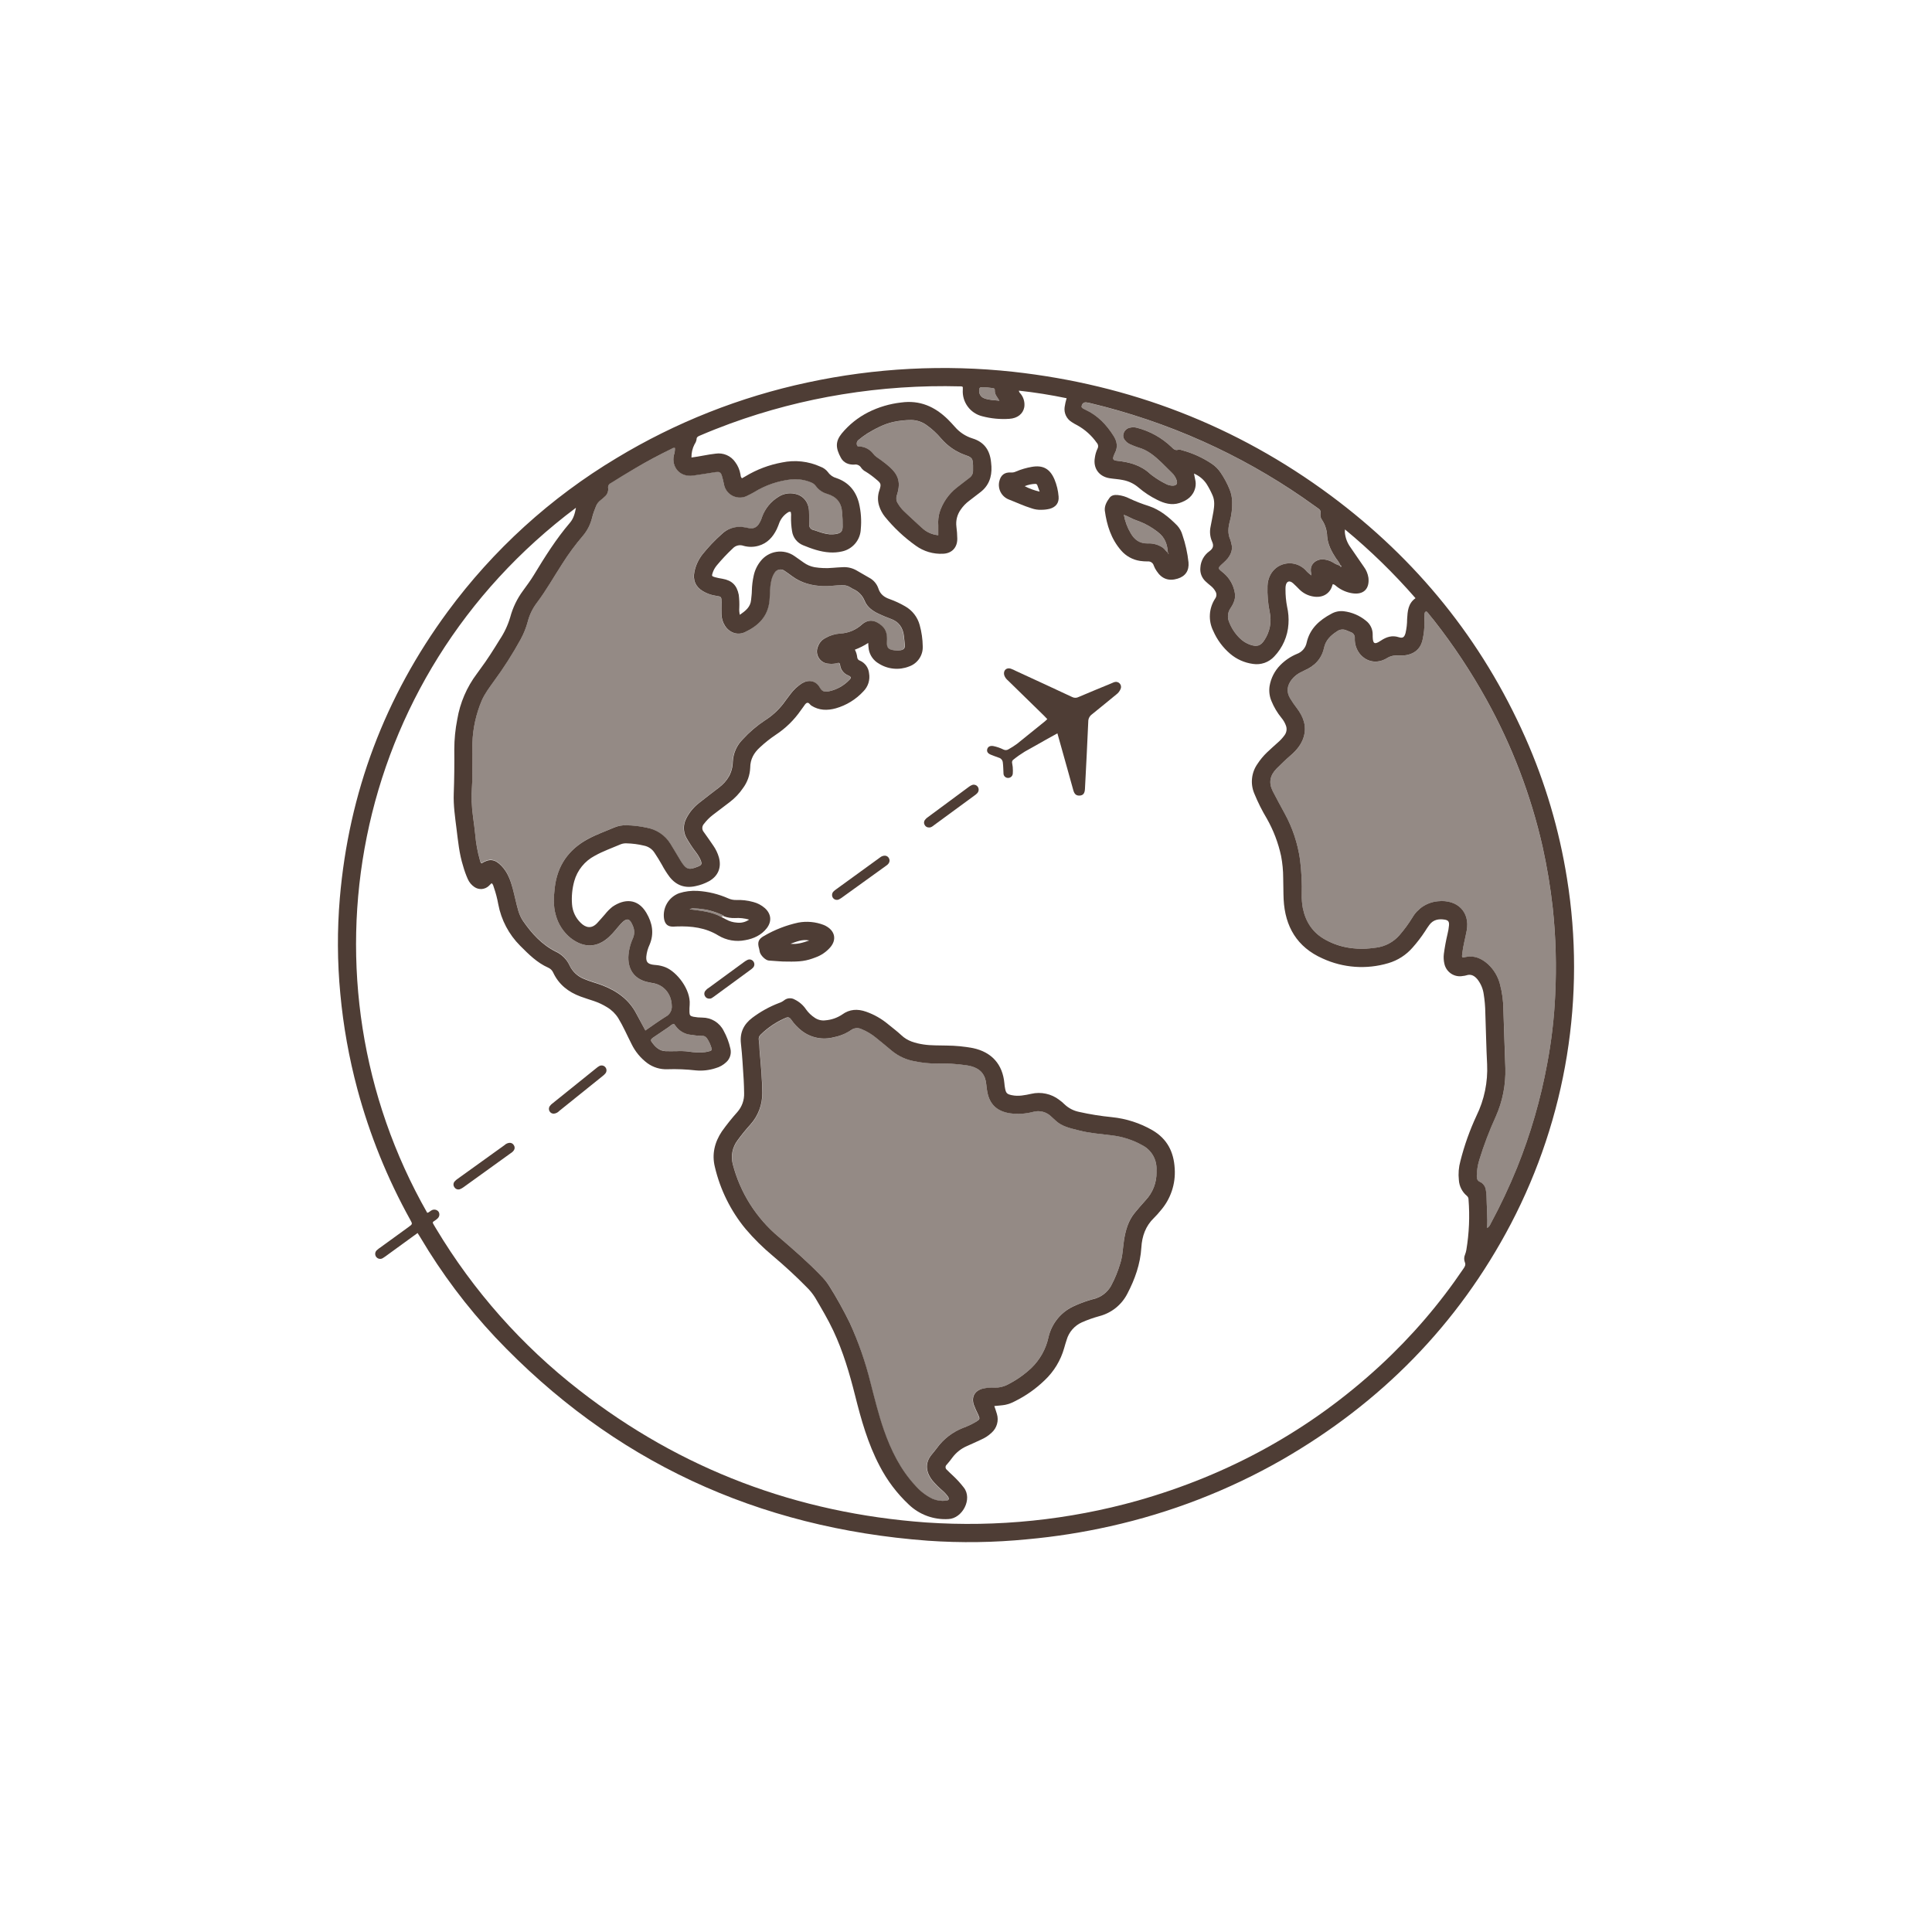 <svg width="84" height="84" viewBox="0 0 84 84" fill="none" xmlns="http://www.w3.org/2000/svg">
<path d="M18.156 53.609L16.864 54.548C16.796 54.597 16.731 54.649 16.659 54.691C16.613 54.725 16.556 54.74 16.499 54.732C16.442 54.724 16.391 54.693 16.356 54.647C16.322 54.601 16.307 54.543 16.315 54.486C16.323 54.43 16.354 54.378 16.399 54.344C16.446 54.302 16.495 54.264 16.548 54.23C16.952 53.935 17.356 53.642 17.761 53.35C17.939 53.221 17.94 53.22 17.837 53.034C16.841 51.24 16.069 49.331 15.537 47.35C15.173 45.991 14.925 44.604 14.796 43.204C14.665 41.823 14.658 40.433 14.775 39.051C15.168 34.461 16.73 30.31 19.462 26.596C21.444 23.905 23.94 21.634 26.807 19.916C29.371 18.366 32.176 17.256 35.106 16.63C38.045 15.997 41.067 15.839 44.055 16.165C49.136 16.727 53.751 18.5 57.859 21.546C61.591 24.319 64.43 27.816 66.319 32.07C67.185 34.022 67.793 36.078 68.129 38.187C68.959 43.324 68.104 48.592 65.694 53.204C63.388 57.599 60.038 60.991 55.747 63.464C53.412 64.799 50.889 65.776 48.264 66.36C47.081 66.626 45.883 66.814 44.676 66.924C43.233 67.067 41.781 67.088 40.335 66.987C32.942 66.434 26.645 63.545 21.532 58.14C20.294 56.819 19.203 55.366 18.28 53.807C18.243 53.748 18.206 53.691 18.156 53.609ZM58.246 24.589C58.263 24.617 58.283 24.666 58.315 24.638C58.347 24.61 58.298 24.586 58.274 24.566C58.227 24.466 58.166 24.373 58.095 24.289C57.899 23.99 57.729 23.674 57.702 23.316C57.695 23.061 57.617 22.812 57.475 22.599C57.448 22.562 57.428 22.52 57.418 22.475C57.407 22.431 57.406 22.384 57.414 22.339C57.444 22.206 57.377 22.149 57.288 22.087C57.072 21.936 56.86 21.781 56.644 21.632C55.28 20.692 53.834 19.878 52.323 19.2C50.731 18.486 49.075 17.925 47.377 17.522C47.323 17.509 47.269 17.499 47.214 17.494C47.172 17.491 47.13 17.504 47.097 17.53C47.064 17.556 47.041 17.594 47.033 17.635C47.001 17.722 47.072 17.755 47.136 17.786L47.192 17.814C47.727 18.06 48.111 18.469 48.42 18.958C48.57 19.195 48.611 19.445 48.47 19.704C48.453 19.735 48.439 19.767 48.428 19.799C48.364 19.973 48.395 20.016 48.582 20.036C49.107 20.092 49.602 20.226 50.002 20.599C50.044 20.636 50.088 20.669 50.134 20.701C50.306 20.828 50.49 20.94 50.683 21.035C50.78 21.09 50.89 21.117 51.002 21.116C51.157 21.104 51.206 21.029 51.158 20.88C51.115 20.755 51.043 20.642 50.947 20.551C50.795 20.399 50.643 20.247 50.488 20.098C50.196 19.82 49.89 19.563 49.487 19.454C49.382 19.42 49.279 19.38 49.178 19.334C49.099 19.305 49.028 19.261 48.967 19.204C48.868 19.106 48.804 18.995 48.849 18.852C48.868 18.785 48.906 18.725 48.958 18.679C49.01 18.633 49.075 18.602 49.143 18.592C49.239 18.571 49.338 18.574 49.432 18.599C49.998 18.745 50.516 19.034 50.938 19.439C51.025 19.526 51.102 19.601 51.24 19.549C51.279 19.534 51.335 19.559 51.381 19.572C51.844 19.696 52.283 19.894 52.681 20.16C52.837 20.264 52.971 20.398 53.075 20.555C53.23 20.784 53.361 21.029 53.465 21.286C53.532 21.454 53.568 21.632 53.572 21.812C53.581 22.103 53.546 22.394 53.469 22.674C53.396 22.942 53.373 23.204 53.492 23.465C53.51 23.518 53.524 23.571 53.535 23.625C53.61 23.875 53.529 24.089 53.377 24.282C53.324 24.346 53.266 24.406 53.204 24.46C52.917 24.72 52.93 24.693 53.21 24.924C53.459 25.138 53.626 25.433 53.684 25.756C53.742 26.016 53.637 26.241 53.492 26.456C53.436 26.54 53.401 26.637 53.392 26.737C53.382 26.838 53.397 26.939 53.436 27.033C53.533 27.293 53.685 27.529 53.881 27.726C54.016 27.867 54.183 27.973 54.367 28.035C54.658 28.131 54.821 28.078 54.983 27.817C55.213 27.464 55.293 27.035 55.207 26.624C55.128 26.244 55.095 25.856 55.109 25.468C55.134 24.889 55.555 24.477 56.108 24.491C56.353 24.502 56.585 24.605 56.757 24.78C56.833 24.869 56.921 24.949 57.017 25.016C57.017 24.987 57.014 24.959 57.01 24.93C56.912 24.551 57.203 24.323 57.496 24.319C57.656 24.325 57.811 24.37 57.949 24.45C58.04 24.512 58.141 24.559 58.246 24.589ZM58.476 23.018C58.476 23.08 58.469 23.105 58.471 23.134C58.49 23.377 58.577 23.609 58.722 23.805C58.911 24.087 59.108 24.363 59.299 24.644C59.403 24.783 59.471 24.947 59.497 25.119C59.552 25.61 59.277 25.871 58.792 25.794C58.552 25.756 58.325 25.659 58.132 25.511C58.075 25.469 58.026 25.407 57.947 25.398C57.937 25.42 57.929 25.443 57.922 25.466C57.83 25.786 57.53 26.015 57.084 25.933C56.864 25.895 56.66 25.79 56.501 25.633C56.407 25.541 56.318 25.443 56.219 25.357C56.062 25.221 55.932 25.27 55.899 25.475C55.893 25.523 55.89 25.572 55.891 25.62C55.889 25.877 55.913 26.133 55.962 26.385C56.017 26.628 56.037 26.879 56.02 27.128C55.988 27.659 55.768 28.161 55.4 28.545C55.284 28.67 55.139 28.765 54.978 28.821C54.817 28.877 54.645 28.892 54.477 28.866C54.11 28.817 53.766 28.664 53.484 28.424C53.167 28.153 52.915 27.813 52.749 27.43C52.639 27.209 52.589 26.962 52.604 26.715C52.619 26.468 52.699 26.229 52.835 26.022C52.867 25.978 52.885 25.925 52.887 25.871C52.889 25.816 52.875 25.762 52.847 25.716C52.797 25.624 52.73 25.543 52.648 25.478C52.569 25.412 52.487 25.347 52.413 25.275C52.331 25.198 52.269 25.104 52.23 25C52.192 24.895 52.178 24.783 52.191 24.672C52.199 24.533 52.239 24.398 52.306 24.276C52.374 24.154 52.468 24.049 52.581 23.968C52.755 23.842 52.779 23.718 52.694 23.535C52.609 23.335 52.588 23.114 52.633 22.902C52.672 22.685 52.72 22.469 52.757 22.25C52.796 22.01 52.823 21.767 52.719 21.534C52.645 21.363 52.558 21.198 52.459 21.04C52.325 20.84 52.135 20.684 51.913 20.59C51.932 20.686 51.948 20.764 51.965 20.851C51.994 20.964 51.995 21.083 51.97 21.197C51.883 21.57 51.613 21.764 51.277 21.871C50.94 21.979 50.617 21.886 50.315 21.733C50.022 21.589 49.748 21.409 49.5 21.196C49.305 21.029 49.069 20.916 48.816 20.87C48.625 20.83 48.431 20.823 48.24 20.792C47.778 20.718 47.518 20.351 47.604 19.89C47.622 19.76 47.659 19.632 47.715 19.513C47.739 19.471 47.748 19.423 47.743 19.375C47.737 19.327 47.715 19.283 47.682 19.248C47.462 18.935 47.173 18.676 46.839 18.491C46.752 18.448 46.668 18.399 46.587 18.345C46.481 18.278 46.396 18.181 46.343 18.067C46.29 17.954 46.271 17.827 46.288 17.703C46.307 17.571 46.336 17.441 46.375 17.314C45.686 17.171 44.999 17.061 44.3 16.985C44.306 17.072 44.367 17.102 44.399 17.152C44.515 17.311 44.563 17.509 44.534 17.703C44.48 17.995 44.236 18.189 43.882 18.21C43.487 18.237 43.09 18.199 42.707 18.098C42.453 18.036 42.228 17.886 42.074 17.675C41.919 17.464 41.843 17.205 41.861 16.944C41.861 16.903 41.861 16.861 41.861 16.824C41.831 16.803 41.794 16.794 41.758 16.799C40.039 16.753 38.319 16.869 36.622 17.145C34.96 17.414 33.327 17.84 31.745 18.417C31.297 18.582 30.854 18.756 30.416 18.945C30.337 18.978 30.285 19.012 30.285 19.105C30.272 19.181 30.242 19.253 30.198 19.315C30.105 19.493 30.059 19.692 30.064 19.892C30.433 19.845 30.77 19.761 31.115 19.724C31.277 19.699 31.442 19.721 31.593 19.785C31.744 19.85 31.873 19.956 31.966 20.091C32.083 20.247 32.16 20.429 32.193 20.621C32.203 20.679 32.198 20.744 32.262 20.794C32.31 20.766 32.358 20.741 32.405 20.713C32.897 20.414 33.44 20.209 34.006 20.106C34.567 19.989 35.151 20.054 35.672 20.291C35.804 20.338 35.918 20.422 36.003 20.533C36.091 20.658 36.221 20.748 36.368 20.787C36.897 20.969 37.215 21.349 37.348 21.882C37.434 22.247 37.461 22.624 37.426 22.998C37.419 23.229 37.334 23.451 37.186 23.628C37.038 23.805 36.834 23.928 36.608 23.976C36.432 24.016 36.251 24.03 36.071 24.018C35.664 23.993 35.286 23.858 34.914 23.705C34.788 23.654 34.677 23.57 34.593 23.463C34.51 23.356 34.456 23.229 34.437 23.094C34.403 22.889 34.388 22.68 34.393 22.473C34.401 22.401 34.398 22.329 34.382 22.259C34.363 22.252 34.343 22.249 34.323 22.252C34.303 22.254 34.284 22.261 34.268 22.272C34.101 22.375 33.97 22.526 33.893 22.706C33.853 22.809 33.818 22.915 33.769 23.014C33.6 23.355 33.362 23.621 32.978 23.73C32.764 23.791 32.537 23.791 32.323 23.73C32.244 23.702 32.158 23.697 32.077 23.717C31.996 23.736 31.922 23.779 31.864 23.84C31.616 24.072 31.383 24.32 31.166 24.581C31.086 24.677 31.024 24.787 30.985 24.905C30.941 25.04 30.943 25.053 31.084 25.095C31.191 25.124 31.299 25.146 31.408 25.163C31.827 25.236 32.039 25.448 32.12 25.863C32.143 26.049 32.151 26.236 32.143 26.423C32.135 26.526 32.143 26.63 32.167 26.731C32.415 26.558 32.629 26.396 32.656 26.082C32.667 25.951 32.689 25.822 32.689 25.689C32.694 25.467 32.721 25.246 32.769 25.029C32.818 24.798 32.921 24.581 33.069 24.397C33.239 24.18 33.484 24.035 33.757 23.993C34.029 23.951 34.307 24.015 34.534 24.171C34.672 24.264 34.804 24.365 34.941 24.458C35.082 24.56 35.244 24.629 35.415 24.661C35.675 24.703 35.94 24.712 36.203 24.688C36.347 24.673 36.493 24.67 36.636 24.66C36.852 24.646 37.067 24.698 37.253 24.808C37.433 24.911 37.613 25.014 37.793 25.12C37.979 25.217 38.121 25.383 38.189 25.582C38.267 25.832 38.441 25.966 38.678 26.047C38.913 26.131 39.14 26.236 39.355 26.362C39.509 26.449 39.645 26.566 39.753 26.706C39.862 26.847 39.941 27.007 39.987 27.178C40.07 27.479 40.115 27.79 40.119 28.102C40.127 28.293 40.074 28.481 39.966 28.639C39.858 28.797 39.703 28.916 39.522 28.978C39.308 29.062 39.077 29.094 38.849 29.071C38.62 29.049 38.4 28.973 38.206 28.849C38.094 28.785 37.997 28.697 37.922 28.591C37.847 28.486 37.796 28.365 37.773 28.238C37.759 28.144 37.751 28.049 37.749 27.954C37.567 28.072 37.372 28.17 37.169 28.247C37.223 28.349 37.257 28.46 37.27 28.575C37.272 28.61 37.285 28.642 37.306 28.669C37.328 28.696 37.357 28.716 37.391 28.725C37.499 28.772 37.593 28.848 37.663 28.944C37.732 29.04 37.774 29.154 37.785 29.272C37.81 29.412 37.801 29.557 37.759 29.694C37.717 29.83 37.642 29.954 37.541 30.056C37.216 30.409 36.8 30.666 36.338 30.797C35.97 30.898 35.612 30.892 35.276 30.679C35.214 30.639 35.172 30.54 35.095 30.558C35.018 30.575 34.98 30.669 34.929 30.731C34.891 30.78 34.854 30.831 34.819 30.882C34.527 31.305 34.155 31.668 33.725 31.95C33.483 32.112 33.255 32.294 33.042 32.492C32.777 32.731 32.619 33.012 32.618 33.379C32.605 33.7 32.495 34.01 32.303 34.267C32.147 34.497 31.954 34.7 31.733 34.869C31.486 35.058 31.236 35.244 30.989 35.435C30.846 35.545 30.719 35.674 30.61 35.817C30.564 35.865 30.537 35.928 30.535 35.994C30.533 36.06 30.556 36.125 30.599 36.175C30.743 36.371 30.878 36.572 31.016 36.771C31.123 36.925 31.204 37.095 31.256 37.275C31.378 37.717 31.224 38.092 30.823 38.315C30.64 38.414 30.443 38.486 30.24 38.527C29.783 38.628 29.405 38.499 29.113 38.127C28.989 37.96 28.877 37.785 28.78 37.601C28.678 37.42 28.569 37.243 28.454 37.071C28.402 36.992 28.336 36.925 28.258 36.873C28.18 36.821 28.093 36.785 28.001 36.767C27.751 36.706 27.496 36.673 27.24 36.667C27.157 36.663 27.073 36.676 26.995 36.705C26.614 36.869 26.22 37.005 25.857 37.209C25.642 37.322 25.452 37.478 25.299 37.668C25.146 37.857 25.033 38.076 24.968 38.311C24.877 38.639 24.844 38.981 24.871 39.32C24.893 39.628 25.03 39.916 25.254 40.129C25.458 40.328 25.71 40.403 25.962 40.136C26.081 40.011 26.193 39.876 26.308 39.747C26.402 39.627 26.51 39.518 26.63 39.423C27.135 39.077 27.723 39.046 28.103 39.688C28.363 40.127 28.449 40.587 28.243 41.074C28.166 41.237 28.117 41.413 28.1 41.594C28.088 41.814 28.151 41.899 28.365 41.94C28.42 41.951 28.475 41.953 28.531 41.959C28.669 41.971 28.805 42.004 28.934 42.055C29.422 42.249 30.035 43.017 29.986 43.678C29.977 43.788 29.974 43.899 29.977 44.01C29.981 44.144 30.013 44.176 30.143 44.206C30.273 44.231 30.404 44.243 30.536 44.243C30.728 44.243 30.916 44.296 31.08 44.397C31.243 44.498 31.376 44.642 31.462 44.814C31.596 45.057 31.695 45.317 31.755 45.588C31.782 45.693 31.779 45.803 31.749 45.906C31.718 46.01 31.661 46.103 31.582 46.176C31.451 46.302 31.291 46.393 31.116 46.441C30.839 46.532 30.546 46.566 30.255 46.539C29.842 46.492 29.426 46.475 29.01 46.489C28.703 46.5 28.401 46.408 28.151 46.228C27.856 46.009 27.618 45.722 27.458 45.391C27.266 45.016 27.1 44.627 26.879 44.264C26.756 44.07 26.589 43.908 26.392 43.791C26.215 43.681 26.026 43.592 25.829 43.525C25.633 43.459 25.434 43.399 25.24 43.327C24.712 43.132 24.296 42.807 24.052 42.287C24.01 42.191 23.933 42.115 23.837 42.073C23.35 41.858 22.984 41.489 22.616 41.12C22.123 40.627 21.791 39.996 21.663 39.311C21.619 39.065 21.556 38.824 21.474 38.588C21.45 38.521 21.441 38.442 21.372 38.401C21.326 38.446 21.285 38.487 21.247 38.523C21.164 38.599 21.058 38.644 20.946 38.653C20.834 38.661 20.723 38.631 20.63 38.568C20.502 38.483 20.401 38.362 20.339 38.221C20.258 38.038 20.189 37.848 20.136 37.655C19.967 37.124 19.916 36.571 19.847 36.022C19.784 35.52 19.71 35.019 19.728 34.51C19.752 33.867 19.758 33.222 19.752 32.577C19.753 32.141 19.796 31.706 19.881 31.278C20.001 30.557 20.294 29.877 20.733 29.293C20.784 29.227 20.83 29.157 20.879 29.091C21.186 28.68 21.459 28.245 21.727 27.809C21.928 27.509 22.082 27.18 22.184 26.834C22.295 26.419 22.484 26.028 22.74 25.682C22.902 25.457 23.07 25.236 23.213 24.998C23.691 24.21 24.18 23.429 24.782 22.726C24.937 22.545 24.996 22.321 25.042 22.076C15.181 29.461 12.807 42.612 18.575 52.731C18.662 52.717 18.711 52.639 18.788 52.611C18.836 52.59 18.89 52.586 18.941 52.599C18.991 52.612 19.036 52.641 19.068 52.683C19.096 52.727 19.107 52.78 19.101 52.832C19.094 52.884 19.07 52.932 19.033 52.969C18.998 53.003 18.96 53.034 18.92 53.061C18.807 53.139 18.78 53.125 18.88 53.286L18.955 53.411C20.576 56.118 22.686 58.501 25.178 60.437C29.614 63.897 34.656 65.786 40.258 66.194C43.355 66.406 46.465 66.086 49.453 65.248C53.432 64.121 56.964 62.183 60.007 59.373C61.374 58.111 62.591 56.695 63.632 55.153C63.691 55.066 63.739 54.989 63.686 54.871C63.648 54.765 63.652 54.648 63.698 54.546C63.723 54.481 63.742 54.414 63.754 54.346C63.875 53.621 63.907 52.884 63.849 52.151C63.85 52.12 63.844 52.09 63.831 52.063C63.818 52.035 63.799 52.011 63.775 51.992C63.674 51.908 63.591 51.803 63.532 51.685C63.472 51.567 63.437 51.439 63.429 51.307C63.399 51.03 63.421 50.75 63.495 50.482C63.666 49.804 63.901 49.143 64.196 48.509C64.535 47.815 64.693 47.046 64.657 46.274C64.618 45.527 64.607 44.778 64.579 44.03C64.575 43.76 64.552 43.49 64.509 43.223C64.477 42.989 64.383 42.768 64.238 42.581C64.109 42.427 63.959 42.334 63.747 42.408C63.7 42.422 63.652 42.43 63.604 42.434C63.428 42.469 63.246 42.433 63.096 42.335C62.946 42.237 62.841 42.085 62.801 41.91C62.767 41.768 62.759 41.621 62.776 41.477C62.815 41.182 62.869 40.889 62.938 40.599C62.968 40.478 62.989 40.355 63 40.231C63.012 40.071 62.967 40.009 62.812 39.984C62.552 39.942 62.314 39.984 62.145 40.214C62.078 40.301 62.019 40.397 61.959 40.49C61.796 40.74 61.614 40.977 61.416 41.2C61.137 41.521 60.772 41.756 60.363 41.876C59.417 42.158 58.401 42.086 57.504 41.673C56.394 41.181 55.87 40.287 55.81 39.102C55.795 38.791 55.802 38.478 55.791 38.167C55.79 37.847 55.76 37.528 55.699 37.214C55.576 36.645 55.367 36.097 55.08 35.591C54.87 35.241 54.688 34.877 54.534 34.5C54.446 34.291 54.412 34.064 54.437 33.839C54.461 33.613 54.542 33.398 54.673 33.213C54.79 33.033 54.928 32.867 55.082 32.718C55.233 32.574 55.389 32.436 55.543 32.297C55.659 32.198 55.764 32.086 55.853 31.962C55.896 31.903 55.924 31.834 55.934 31.762C55.944 31.69 55.936 31.616 55.91 31.548C55.865 31.424 55.798 31.31 55.713 31.209C55.533 30.988 55.387 30.742 55.28 30.479C55.193 30.273 55.166 30.047 55.2 29.826C55.258 29.482 55.421 29.164 55.667 28.916C55.872 28.709 56.116 28.544 56.385 28.432C56.493 28.393 56.589 28.327 56.664 28.241C56.739 28.154 56.79 28.049 56.812 27.937C56.949 27.331 57.364 26.963 57.884 26.686C58.048 26.593 58.238 26.554 58.426 26.576C58.778 26.619 59.111 26.76 59.386 26.985C59.48 27.056 59.556 27.149 59.608 27.256C59.66 27.363 59.685 27.48 59.682 27.599C59.681 27.661 59.683 27.724 59.689 27.786C59.71 27.971 59.772 28.004 59.931 27.918C59.967 27.898 60.003 27.876 60.038 27.853C60.278 27.693 60.526 27.61 60.817 27.705C60.991 27.761 61.062 27.705 61.112 27.517C61.156 27.321 61.179 27.12 61.179 26.919C61.199 26.578 61.22 26.235 61.544 26.008C60.605 24.929 59.579 23.929 58.476 23.018ZM28.063 44.802C28.37 44.592 28.647 44.385 28.942 44.206C29.029 44.162 29.102 44.092 29.149 44.006C29.197 43.92 29.217 43.821 29.207 43.724C29.196 43.214 28.86 42.809 28.361 42.74C28.313 42.733 28.267 42.719 28.219 42.711C27.633 42.604 27.313 42.213 27.32 41.622C27.331 41.338 27.398 41.059 27.516 40.8C27.554 40.714 27.574 40.621 27.574 40.528C27.574 40.434 27.554 40.341 27.516 40.255C27.399 39.975 27.285 39.843 26.983 40.176C26.816 40.361 26.669 40.564 26.484 40.733C25.951 41.224 25.374 41.218 24.813 40.785C24.497 40.53 24.27 40.181 24.166 39.789C24.049 39.395 24.073 38.997 24.12 38.595C24.231 37.642 24.712 36.944 25.55 36.486C25.922 36.282 26.323 36.146 26.71 35.976C26.877 35.907 27.057 35.875 27.237 35.881C27.529 35.886 27.819 35.92 28.104 35.983C28.316 36.019 28.518 36.099 28.698 36.218C28.877 36.338 29.029 36.493 29.143 36.676C29.303 36.928 29.446 37.189 29.604 37.442C29.834 37.81 29.95 37.844 30.352 37.675C30.507 37.61 30.526 37.567 30.466 37.403C30.407 37.27 30.332 37.145 30.241 37.031C30.09 36.833 29.953 36.623 29.832 36.405C29.767 36.278 29.733 36.138 29.734 35.995C29.735 35.852 29.771 35.712 29.838 35.586C29.967 35.331 30.149 35.107 30.372 34.929C30.661 34.702 30.95 34.476 31.243 34.255C31.624 33.968 31.849 33.604 31.862 33.114C31.88 32.75 32.032 32.406 32.291 32.148C32.576 31.836 32.898 31.56 33.251 31.326C33.557 31.134 33.827 30.889 34.049 30.604C34.153 30.467 34.252 30.324 34.359 30.188C34.498 29.997 34.672 29.834 34.871 29.707C35.167 29.534 35.471 29.594 35.641 29.89C35.745 30.07 35.841 30.095 36.061 30.052C36.388 29.979 36.687 29.811 36.919 29.57C37.024 29.469 37.015 29.428 36.872 29.363C36.779 29.325 36.697 29.264 36.636 29.183C36.575 29.104 36.537 29.009 36.526 28.909C36.514 28.822 36.471 28.806 36.398 28.83C36.277 28.863 36.151 28.871 36.027 28.855C35.941 28.851 35.858 28.827 35.784 28.784C35.71 28.741 35.648 28.681 35.602 28.609C35.556 28.537 35.528 28.455 35.52 28.37C35.513 28.285 35.526 28.199 35.559 28.12C35.612 27.961 35.724 27.828 35.873 27.748C36.071 27.632 36.292 27.563 36.522 27.546C36.876 27.531 37.213 27.391 37.475 27.151C37.745 26.917 38.037 26.941 38.337 27.202C38.546 27.384 38.579 27.622 38.563 27.883C38.545 28.163 38.615 28.239 38.891 28.275C38.981 28.289 39.072 28.287 39.161 28.271C39.299 28.243 39.352 28.176 39.341 28.039C39.33 27.902 39.314 27.791 39.302 27.667C39.262 27.288 39.078 27.023 38.707 26.897C38.543 26.84 38.384 26.769 38.228 26.698C37.956 26.575 37.708 26.405 37.594 26.125C37.547 26.008 37.477 25.9 37.388 25.81C37.298 25.72 37.192 25.648 37.074 25.6C37.044 25.585 37.015 25.568 36.988 25.548C36.865 25.467 36.72 25.43 36.574 25.44C36.314 25.452 36.054 25.492 35.787 25.483C35.297 25.466 34.843 25.349 34.443 25.055C34.337 24.977 34.231 24.899 34.121 24.826C34.088 24.799 34.049 24.779 34.007 24.768C33.965 24.758 33.921 24.756 33.879 24.764C33.836 24.772 33.796 24.789 33.761 24.814C33.725 24.838 33.696 24.871 33.674 24.908C33.599 25.025 33.549 25.156 33.526 25.293C33.467 25.566 33.484 25.844 33.456 26.119C33.387 26.813 32.965 27.214 32.384 27.487C32.063 27.637 31.707 27.505 31.518 27.203C31.424 27.056 31.374 26.886 31.37 26.712C31.366 26.539 31.37 26.366 31.37 26.192C31.37 25.944 31.363 25.938 31.124 25.903C30.925 25.874 30.733 25.806 30.56 25.703C30.241 25.516 30.116 25.218 30.193 24.854C30.249 24.582 30.368 24.327 30.539 24.108C30.79 23.794 31.067 23.501 31.367 23.233C31.486 23.114 31.631 23.023 31.791 22.967C31.95 22.912 32.12 22.893 32.288 22.913C32.384 22.925 32.478 22.946 32.574 22.965C32.648 22.982 32.726 22.976 32.797 22.949C32.869 22.921 32.93 22.872 32.973 22.809C33.044 22.709 33.097 22.597 33.132 22.479C33.264 22.111 33.519 21.799 33.855 21.596C34.055 21.467 34.298 21.42 34.532 21.465C34.912 21.528 35.155 21.817 35.175 22.223C35.184 22.409 35.182 22.597 35.181 22.784C35.173 22.844 35.188 22.904 35.223 22.952C35.258 23 35.31 23.034 35.369 23.044C35.509 23.082 35.644 23.142 35.785 23.177C35.971 23.234 36.167 23.248 36.359 23.217C36.562 23.173 36.632 23.11 36.638 22.897C36.64 22.69 36.632 22.482 36.614 22.276C36.583 21.843 36.361 21.59 35.956 21.471C35.761 21.416 35.59 21.296 35.47 21.132C35.417 21.059 35.344 21.003 35.259 20.972C34.982 20.858 34.681 20.815 34.384 20.846C33.818 20.91 33.273 21.099 32.788 21.399C32.701 21.453 32.605 21.496 32.512 21.544C32.415 21.599 32.306 21.629 32.195 21.633C32.083 21.637 31.973 21.614 31.871 21.567C31.77 21.52 31.682 21.45 31.613 21.362C31.545 21.274 31.498 21.171 31.477 21.062C31.453 20.933 31.422 20.805 31.384 20.679C31.335 20.528 31.279 20.506 31.119 20.526C30.791 20.576 30.465 20.633 30.136 20.678C29.529 20.76 29.188 20.267 29.298 19.791C29.333 19.689 29.349 19.581 29.344 19.474C29.318 19.47 29.292 19.472 29.267 19.478C29.242 19.485 29.218 19.497 29.198 19.513C28.651 19.781 28.112 20.066 27.586 20.379C27.24 20.583 26.897 20.792 26.558 21.006C26.517 21.025 26.483 21.056 26.462 21.096C26.441 21.136 26.434 21.181 26.442 21.226C26.45 21.295 26.44 21.365 26.414 21.43C26.387 21.494 26.345 21.551 26.29 21.595C26.236 21.648 26.178 21.698 26.117 21.745C26.027 21.811 25.957 21.901 25.915 22.005C25.845 22.17 25.787 22.34 25.742 22.514C25.673 22.798 25.539 23.062 25.351 23.286C25.017 23.675 24.713 24.089 24.44 24.523C24.074 25.085 23.747 25.672 23.34 26.21C23.156 26.454 23.022 26.732 22.946 27.028C22.874 27.296 22.77 27.555 22.637 27.798C22.29 28.429 21.902 29.037 21.475 29.617C21.282 29.888 21.078 30.153 20.945 30.46C20.699 31.041 20.561 31.662 20.54 32.293C20.524 32.673 20.536 33.056 20.534 33.437C20.534 33.672 20.542 33.909 20.523 34.143C20.487 34.605 20.503 35.07 20.569 35.529C20.604 35.782 20.637 36.036 20.663 36.291C20.694 36.657 20.759 37.018 20.859 37.371C20.877 37.429 20.881 37.495 20.934 37.538C21.281 37.322 21.517 37.35 21.801 37.644C21.935 37.784 22.043 37.947 22.12 38.126C22.263 38.444 22.33 38.785 22.413 39.12C22.491 39.436 22.55 39.763 22.738 40.036C23.114 40.582 23.554 41.069 24.16 41.373C24.428 41.495 24.644 41.711 24.766 41.979C24.893 42.245 25.116 42.453 25.39 42.561C25.65 42.675 25.928 42.74 26.193 42.842C26.826 43.087 27.352 43.46 27.671 44.08C27.794 44.303 27.921 44.541 28.059 44.802H28.063ZM64.663 53.388C64.726 53.348 64.775 53.289 64.803 53.22C65.234 52.421 65.621 51.6 65.963 50.759C66.549 49.301 66.987 47.787 67.271 46.241C67.456 45.261 67.572 44.27 67.617 43.275C67.68 42.008 67.645 40.739 67.511 39.478C67.412 38.584 67.264 37.697 67.07 36.819C66.561 34.573 65.736 32.412 64.619 30.398C63.953 29.199 63.194 28.054 62.348 26.974C62.262 26.865 62.175 26.759 62.088 26.653C62.062 26.623 62.036 26.577 61.99 26.593C61.943 26.608 61.934 26.667 61.933 26.716C61.933 26.833 61.929 26.951 61.933 27.068C61.934 27.311 61.908 27.552 61.857 27.789C61.745 28.366 61.27 28.529 60.798 28.501C60.624 28.483 60.448 28.524 60.299 28.617C59.882 28.87 59.42 28.79 59.123 28.429C58.971 28.236 58.894 27.995 58.904 27.75C58.909 27.695 58.896 27.64 58.867 27.593C58.838 27.546 58.794 27.51 58.743 27.49C58.675 27.459 58.603 27.432 58.533 27.404C58.467 27.374 58.393 27.364 58.321 27.373C58.249 27.382 58.18 27.41 58.123 27.455C57.853 27.628 57.636 27.84 57.565 28.171C57.46 28.65 57.154 28.96 56.715 29.15C56.651 29.178 56.589 29.209 56.528 29.243C56.387 29.318 56.262 29.421 56.162 29.546C55.966 29.799 55.92 30.065 56.088 30.356C56.177 30.504 56.275 30.647 56.381 30.784C56.667 31.159 56.824 31.573 56.681 32.045C56.583 32.373 56.366 32.627 56.11 32.847C55.898 33.027 55.701 33.221 55.503 33.419C55.219 33.71 55.148 34.026 55.338 34.401C55.504 34.729 55.684 35.049 55.858 35.372C56.197 35.992 56.422 36.669 56.523 37.37C56.586 37.878 56.612 38.391 56.599 38.903C56.594 39.097 56.609 39.291 56.644 39.481C56.768 40.083 57.072 40.553 57.622 40.855C58.315 41.239 59.065 41.316 59.837 41.201C60.226 41.15 60.583 40.96 60.842 40.665C61.051 40.424 61.24 40.167 61.407 39.895C61.522 39.696 61.683 39.528 61.876 39.404C62.07 39.281 62.291 39.205 62.52 39.185C63.368 39.098 63.917 39.656 63.771 40.453C63.709 40.793 63.612 41.126 63.574 41.471C63.556 41.629 63.56 41.644 63.7 41.612C64.089 41.525 64.409 41.667 64.692 41.916C64.944 42.148 65.124 42.446 65.212 42.776C65.314 43.152 65.365 43.538 65.365 43.927C65.39 44.764 65.424 45.601 65.451 46.44C65.472 47.163 65.33 47.881 65.036 48.541C64.754 49.158 64.513 49.793 64.314 50.442C64.246 50.667 64.21 50.9 64.208 51.135C64.208 51.247 64.23 51.333 64.346 51.386C64.416 51.418 64.476 51.468 64.52 51.53C64.565 51.592 64.593 51.665 64.602 51.741C64.619 51.829 64.629 51.919 64.631 52.009C64.637 52.459 64.685 52.908 64.659 53.388H64.663ZM29.301 44.516C29.203 44.534 29.143 44.607 29.07 44.656C28.845 44.805 28.622 44.957 28.399 45.11C28.333 45.155 28.268 45.209 28.33 45.296C28.482 45.509 28.658 45.695 28.946 45.703C29.098 45.707 29.251 45.703 29.403 45.703C29.583 45.692 29.764 45.698 29.942 45.721C30.175 45.759 30.411 45.768 30.646 45.746C30.721 45.736 30.795 45.721 30.868 45.698C30.882 45.697 30.896 45.692 30.908 45.684C30.92 45.676 30.93 45.665 30.937 45.653C30.944 45.64 30.947 45.626 30.947 45.611C30.947 45.597 30.943 45.583 30.936 45.57C30.892 45.416 30.824 45.27 30.734 45.137C30.707 45.1 30.671 45.072 30.629 45.054C30.588 45.035 30.542 45.029 30.497 45.034C30.345 45.033 30.193 45.019 30.043 44.992C29.918 44.981 29.797 44.944 29.688 44.885C29.578 44.825 29.481 44.744 29.404 44.645C29.37 44.6 29.336 44.558 29.301 44.516ZM43.454 17.422C43.393 17.327 43.347 17.261 43.306 17.191C43.266 17.119 43.247 17.036 43.252 16.953C43.252 16.902 43.223 16.883 43.175 16.875C43.012 16.849 42.847 16.836 42.682 16.837C42.668 16.835 42.654 16.835 42.641 16.84C42.628 16.843 42.616 16.85 42.605 16.86C42.595 16.869 42.587 16.881 42.582 16.893C42.577 16.906 42.575 16.92 42.576 16.934C42.561 17.013 42.574 17.095 42.613 17.165C42.652 17.235 42.715 17.288 42.79 17.316C42.994 17.396 43.213 17.396 43.454 17.422Z" fill="#4E3D35"/>
<path d="M28.06 44.804C27.921 44.544 27.794 44.305 27.67 44.066C27.35 43.446 26.825 43.073 26.192 42.828C25.927 42.726 25.649 42.661 25.389 42.547C25.114 42.439 24.892 42.231 24.765 41.965C24.643 41.697 24.427 41.481 24.158 41.359C23.552 41.055 23.113 40.568 22.736 40.022C22.548 39.749 22.489 39.422 22.412 39.106C22.325 38.771 22.262 38.43 22.119 38.112C22.042 37.934 21.934 37.77 21.8 37.63C21.514 37.336 21.275 37.308 20.933 37.524C20.88 37.481 20.876 37.416 20.858 37.358C20.758 37.004 20.692 36.643 20.661 36.277C20.636 36.022 20.603 35.768 20.568 35.515C20.501 35.056 20.486 34.592 20.522 34.129C20.541 33.895 20.532 33.659 20.533 33.423C20.533 33.042 20.523 32.66 20.539 32.279C20.562 31.651 20.7 31.031 20.946 30.453C21.079 30.146 21.283 29.881 21.477 29.61C21.903 29.03 22.291 28.422 22.639 27.791C22.772 27.548 22.875 27.289 22.947 27.021C23.023 26.725 23.157 26.448 23.341 26.203C23.747 25.665 24.075 25.077 24.442 24.516C24.714 24.082 25.019 23.668 25.352 23.279C25.541 23.055 25.674 22.791 25.743 22.507C25.789 22.333 25.847 22.163 25.916 21.998C25.958 21.894 26.028 21.804 26.118 21.738C26.179 21.692 26.237 21.641 26.291 21.588C26.346 21.544 26.389 21.487 26.415 21.423C26.442 21.358 26.451 21.288 26.443 21.219C26.435 21.174 26.442 21.129 26.463 21.089C26.484 21.049 26.518 21.018 26.559 20.999C26.898 20.785 27.241 20.576 27.588 20.372C28.114 20.064 28.652 19.779 29.199 19.506C29.22 19.49 29.243 19.478 29.268 19.471C29.293 19.465 29.319 19.463 29.345 19.467C29.35 19.574 29.334 19.682 29.299 19.784C29.189 20.26 29.533 20.753 30.137 20.671C30.466 20.626 30.793 20.569 31.12 20.519C31.28 20.494 31.336 20.519 31.386 20.672C31.423 20.798 31.454 20.926 31.478 21.055C31.499 21.164 31.546 21.267 31.615 21.355C31.683 21.443 31.772 21.513 31.873 21.561C31.974 21.608 32.085 21.63 32.196 21.626C32.307 21.622 32.416 21.592 32.514 21.538C32.606 21.489 32.702 21.447 32.789 21.392C33.274 21.092 33.819 20.903 34.385 20.839C34.683 20.808 34.983 20.851 35.26 20.965C35.345 20.996 35.419 21.052 35.472 21.125C35.591 21.289 35.762 21.409 35.958 21.464C36.362 21.583 36.584 21.837 36.615 22.269C36.634 22.475 36.642 22.683 36.639 22.89C36.634 23.103 36.564 23.166 36.36 23.21C36.168 23.241 35.972 23.227 35.786 23.17C35.645 23.135 35.511 23.075 35.37 23.037C35.312 23.027 35.259 22.994 35.224 22.945C35.189 22.897 35.174 22.837 35.182 22.777C35.182 22.59 35.182 22.402 35.176 22.216C35.156 21.81 34.916 21.523 34.533 21.458C34.299 21.413 34.056 21.46 33.856 21.59C33.519 21.794 33.263 22.109 33.132 22.481C33.097 22.601 33.042 22.714 32.97 22.816C32.927 22.879 32.866 22.928 32.794 22.956C32.723 22.983 32.645 22.989 32.571 22.971C32.475 22.953 32.381 22.932 32.285 22.919C32.116 22.898 31.944 22.915 31.782 22.97C31.62 23.026 31.473 23.117 31.353 23.238C31.056 23.505 30.781 23.797 30.533 24.11C30.361 24.329 30.243 24.584 30.186 24.856C30.11 25.22 30.235 25.518 30.554 25.704C30.727 25.807 30.919 25.875 31.118 25.904C31.357 25.939 31.363 25.946 31.364 26.194C31.364 26.367 31.364 26.541 31.364 26.714C31.367 26.888 31.418 27.058 31.511 27.205C31.702 27.507 32.058 27.638 32.378 27.488C32.959 27.215 33.377 26.814 33.446 26.12C33.474 25.845 33.457 25.567 33.516 25.294C33.539 25.157 33.589 25.026 33.664 24.909C33.686 24.872 33.715 24.839 33.751 24.814C33.786 24.79 33.826 24.773 33.869 24.765C33.911 24.757 33.955 24.758 33.997 24.769C34.039 24.78 34.078 24.799 34.111 24.827C34.221 24.9 34.327 24.978 34.433 25.056C34.833 25.35 35.287 25.467 35.777 25.483C36.041 25.493 36.302 25.453 36.564 25.441C36.71 25.43 36.855 25.468 36.978 25.548C37.005 25.568 37.034 25.586 37.064 25.601C37.182 25.649 37.288 25.721 37.378 25.811C37.467 25.901 37.537 26.008 37.584 26.126C37.7 26.406 37.946 26.576 38.218 26.699C38.374 26.77 38.533 26.841 38.697 26.898C39.069 27.024 39.252 27.288 39.292 27.668C39.304 27.792 39.322 27.915 39.331 28.04C39.341 28.164 39.289 28.244 39.151 28.272C39.062 28.288 38.971 28.289 38.881 28.276C38.605 28.24 38.535 28.163 38.553 27.884C38.569 27.624 38.536 27.384 38.327 27.203C38.027 26.943 37.735 26.917 37.465 27.152C37.203 27.392 36.866 27.531 36.512 27.547C36.283 27.564 36.061 27.633 35.863 27.749C35.715 27.829 35.602 27.962 35.549 28.121C35.516 28.2 35.503 28.286 35.511 28.371C35.518 28.456 35.546 28.538 35.592 28.61C35.638 28.682 35.7 28.742 35.774 28.785C35.848 28.828 35.931 28.852 36.017 28.856C36.141 28.872 36.267 28.864 36.388 28.831C36.461 28.807 36.504 28.82 36.516 28.909C36.527 29.009 36.565 29.104 36.627 29.184C36.688 29.264 36.769 29.326 36.862 29.363C37.005 29.429 37.014 29.47 36.909 29.571C36.677 29.812 36.379 29.98 36.051 30.053C35.831 30.096 35.735 30.07 35.631 29.89C35.458 29.595 35.157 29.533 34.861 29.708C34.662 29.835 34.488 29.998 34.349 30.188C34.242 30.325 34.144 30.468 34.039 30.605C33.817 30.89 33.547 31.134 33.242 31.327C32.889 31.561 32.566 31.837 32.281 32.149C32.023 32.407 31.869 32.751 31.852 33.115C31.837 33.605 31.614 33.969 31.233 34.256C30.94 34.477 30.651 34.703 30.362 34.93C30.139 35.107 29.957 35.331 29.828 35.587C29.761 35.712 29.725 35.853 29.724 35.996C29.723 36.138 29.757 36.279 29.822 36.406C29.943 36.624 30.08 36.833 30.231 37.032C30.322 37.145 30.398 37.27 30.456 37.404C30.515 37.568 30.497 37.611 30.342 37.675C29.939 37.849 29.822 37.811 29.594 37.442C29.436 37.189 29.293 36.929 29.134 36.676C29.019 36.494 28.867 36.339 28.688 36.219C28.508 36.1 28.306 36.019 28.094 35.983C27.809 35.921 27.519 35.887 27.227 35.882C27.047 35.876 26.867 35.908 26.7 35.977C26.313 36.151 25.912 36.283 25.54 36.487C24.711 36.946 24.229 37.644 24.121 38.597C24.074 38.999 24.05 39.398 24.168 39.791C24.272 40.183 24.498 40.532 24.814 40.786C25.376 41.219 25.952 41.225 26.486 40.735C26.67 40.566 26.817 40.362 26.985 40.178C27.286 39.845 27.401 39.977 27.518 40.257C27.555 40.343 27.575 40.435 27.575 40.529C27.575 40.623 27.555 40.716 27.518 40.802C27.399 41.06 27.333 41.34 27.322 41.624C27.314 42.215 27.635 42.606 28.22 42.712C28.268 42.721 28.315 42.735 28.362 42.742C28.866 42.811 29.198 43.216 29.208 43.725C29.218 43.823 29.198 43.922 29.151 44.008C29.103 44.094 29.031 44.164 28.943 44.208C28.644 44.386 28.367 44.593 28.06 44.804Z" fill="#4E3D35" fill-opacity="0.6"/>
<path d="M64.66 53.389C64.686 52.909 64.637 52.46 64.628 52.01C64.626 51.92 64.617 51.831 64.599 51.742C64.59 51.666 64.562 51.594 64.518 51.532C64.473 51.469 64.413 51.42 64.344 51.387C64.227 51.334 64.207 51.248 64.205 51.137C64.207 50.902 64.243 50.668 64.312 50.443C64.51 49.794 64.751 49.16 65.033 48.542C65.329 47.882 65.472 47.163 65.452 46.44C65.426 45.602 65.392 44.765 65.365 43.927C65.365 43.539 65.313 43.152 65.211 42.778C65.123 42.447 64.942 42.149 64.691 41.917C64.408 41.669 64.085 41.53 63.699 41.613C63.559 41.643 63.555 41.631 63.572 41.472C63.611 41.125 63.708 40.794 63.77 40.454C63.916 39.658 63.367 39.1 62.519 39.186C62.29 39.207 62.069 39.282 61.875 39.406C61.682 39.529 61.52 39.698 61.405 39.897C61.239 40.168 61.05 40.426 60.841 40.666C60.582 40.961 60.225 41.151 59.835 41.203C59.064 41.315 58.318 41.237 57.621 40.856C57.071 40.554 56.767 40.084 56.643 39.483C56.608 39.292 56.593 39.098 56.598 38.905C56.611 38.392 56.585 37.88 56.522 37.371C56.421 36.67 56.196 35.994 55.857 35.373C55.683 35.051 55.503 34.73 55.337 34.403C55.147 34.026 55.218 33.709 55.502 33.421C55.695 33.222 55.893 33.028 56.109 32.848C56.369 32.629 56.582 32.374 56.68 32.047C56.823 31.574 56.666 31.16 56.38 30.785C56.273 30.648 56.176 30.506 56.087 30.357C55.919 30.068 55.965 29.801 56.161 29.547C56.261 29.422 56.386 29.319 56.527 29.244C56.588 29.21 56.65 29.179 56.714 29.152C57.153 28.961 57.459 28.652 57.563 28.172C57.635 27.841 57.852 27.631 58.121 27.456C58.179 27.411 58.248 27.383 58.32 27.374C58.392 27.365 58.465 27.376 58.532 27.405C58.602 27.435 58.673 27.462 58.742 27.491C58.794 27.511 58.837 27.547 58.866 27.594C58.895 27.641 58.908 27.696 58.903 27.751C58.893 27.996 58.97 28.237 59.121 28.43C59.419 28.793 59.88 28.872 60.298 28.618C60.447 28.525 60.623 28.485 60.797 28.503C61.269 28.53 61.744 28.367 61.856 27.79C61.907 27.553 61.933 27.312 61.932 27.07C61.932 26.953 61.932 26.835 61.932 26.717C61.932 26.668 61.932 26.612 61.989 26.594C62.045 26.576 62.061 26.624 62.087 26.654C62.174 26.76 62.267 26.866 62.347 26.975C63.193 28.055 63.952 29.2 64.618 30.399C65.734 32.413 66.559 34.575 67.069 36.82C67.263 37.698 67.411 38.585 67.51 39.479C67.644 40.74 67.68 42.009 67.618 43.275C67.573 44.27 67.457 45.261 67.272 46.24C66.988 47.786 66.55 49.3 65.964 50.759C65.622 51.599 65.234 52.421 64.804 53.22C64.775 53.29 64.724 53.349 64.66 53.389Z" fill="#4E3D35" fill-opacity="0.6"/>
<path d="M58.247 24.589C58.141 24.559 58.04 24.511 57.949 24.449C57.81 24.369 57.655 24.324 57.496 24.318C57.203 24.318 56.912 24.55 57.01 24.929C57.014 24.958 57.016 24.987 57.016 25.016C56.92 24.948 56.833 24.869 56.757 24.779C56.585 24.604 56.353 24.501 56.108 24.491C55.555 24.476 55.134 24.888 55.108 25.467C55.094 25.855 55.127 26.243 55.206 26.623C55.293 27.035 55.212 27.464 54.983 27.816C54.82 28.076 54.658 28.13 54.367 28.034C54.182 27.972 54.015 27.866 53.881 27.725C53.684 27.529 53.532 27.292 53.435 27.032C53.397 26.939 53.381 26.837 53.391 26.736C53.401 26.636 53.435 26.539 53.492 26.455C53.636 26.24 53.741 26.022 53.683 25.756C53.626 25.432 53.458 25.137 53.209 24.923C52.929 24.692 52.916 24.718 53.203 24.459C53.266 24.405 53.324 24.346 53.376 24.282C53.529 24.088 53.609 23.875 53.534 23.624C53.524 23.57 53.509 23.517 53.492 23.465C53.372 23.205 53.395 22.945 53.468 22.674C53.546 22.393 53.581 22.102 53.571 21.811C53.568 21.631 53.532 21.453 53.465 21.285C53.361 21.029 53.23 20.783 53.074 20.554C52.971 20.398 52.837 20.263 52.681 20.159C52.282 19.893 51.843 19.695 51.381 19.571C51.334 19.559 51.279 19.533 51.24 19.548C51.102 19.6 51.024 19.524 50.937 19.438C50.516 19.034 49.997 18.744 49.431 18.599C49.337 18.573 49.238 18.57 49.143 18.591C49.074 18.602 49.01 18.632 48.958 18.678C48.906 18.724 48.867 18.784 48.848 18.851C48.803 18.994 48.867 19.105 48.966 19.203C49.027 19.26 49.099 19.305 49.178 19.333C49.278 19.379 49.381 19.419 49.487 19.453C49.89 19.562 50.196 19.819 50.488 20.098C50.643 20.247 50.794 20.398 50.947 20.55C51.042 20.641 51.114 20.754 51.157 20.879C51.206 21.026 51.157 21.103 51.001 21.115C50.89 21.116 50.78 21.089 50.683 21.034C50.49 20.939 50.306 20.827 50.133 20.7C50.087 20.669 50.043 20.635 50.002 20.598C49.601 20.225 49.106 20.091 48.581 20.035C48.394 20.015 48.364 19.974 48.427 19.799C48.438 19.767 48.452 19.736 48.469 19.707C48.609 19.447 48.568 19.197 48.419 18.961C48.11 18.472 47.725 18.062 47.191 17.816L47.134 17.788C47.071 17.758 47 17.729 47.032 17.638C47.04 17.596 47.062 17.559 47.096 17.533C47.129 17.507 47.17 17.494 47.212 17.496C47.267 17.502 47.322 17.511 47.375 17.525C49.073 17.927 50.729 18.489 52.322 19.203C53.833 19.88 55.279 20.694 56.642 21.635C56.859 21.784 57.071 21.939 57.287 22.09C57.373 22.152 57.443 22.209 57.412 22.342C57.404 22.387 57.406 22.433 57.416 22.478C57.427 22.523 57.447 22.565 57.474 22.602C57.615 22.815 57.694 23.063 57.7 23.319C57.728 23.677 57.898 23.992 58.093 24.291C58.165 24.376 58.225 24.469 58.273 24.569L58.247 24.589Z" fill="#4E3D35" fill-opacity="0.6"/>
<path d="M29.301 44.516C29.336 44.558 29.371 44.602 29.404 44.643C29.482 44.741 29.578 44.823 29.688 44.883C29.798 44.942 29.919 44.978 30.043 44.99C30.193 45.017 30.345 45.031 30.497 45.031C30.542 45.026 30.588 45.033 30.629 45.051C30.671 45.069 30.707 45.098 30.734 45.134C30.824 45.267 30.892 45.413 30.936 45.568C30.943 45.58 30.947 45.594 30.947 45.609C30.947 45.623 30.944 45.638 30.937 45.65C30.93 45.663 30.92 45.674 30.908 45.682C30.896 45.69 30.882 45.695 30.868 45.696C30.795 45.718 30.721 45.734 30.646 45.743C30.411 45.765 30.175 45.757 29.942 45.718C29.765 45.696 29.585 45.69 29.406 45.701C29.254 45.701 29.101 45.708 28.949 45.701C28.661 45.693 28.485 45.508 28.332 45.295C28.271 45.208 28.332 45.153 28.402 45.108C28.625 44.956 28.847 44.803 29.073 44.654C29.146 44.608 29.203 44.534 29.301 44.516Z" fill="#4E3D35" fill-opacity="0.6"/>
<path d="M43.455 17.42C43.214 17.394 42.995 17.394 42.791 17.313C42.716 17.285 42.653 17.232 42.614 17.162C42.575 17.092 42.562 17.011 42.577 16.933C42.576 16.919 42.578 16.905 42.584 16.892C42.589 16.88 42.597 16.869 42.607 16.859C42.617 16.85 42.629 16.843 42.642 16.84C42.655 16.836 42.669 16.835 42.683 16.837C42.848 16.836 43.013 16.849 43.176 16.875C43.223 16.883 43.254 16.902 43.253 16.953C43.248 17.036 43.266 17.119 43.307 17.192C43.348 17.259 43.393 17.326 43.455 17.42Z" fill="#4E3D35" fill-opacity="0.6"/>
<path d="M58.274 24.566C58.298 24.586 58.343 24.614 58.315 24.638C58.287 24.663 58.263 24.617 58.246 24.59L58.274 24.566Z" fill="#4E3D35" fill-opacity="0.6"/>
<path d="M43.231 61.132C43.273 61.258 43.313 61.368 43.344 61.478C43.388 61.622 43.389 61.776 43.347 61.92C43.306 62.065 43.224 62.194 43.111 62.294C42.98 62.417 42.828 62.517 42.663 62.589C42.455 62.684 42.249 62.783 42.039 62.873C41.79 62.981 41.573 63.152 41.41 63.37C41.331 63.474 41.253 63.581 41.164 63.678C41.147 63.692 41.133 63.71 41.124 63.73C41.114 63.751 41.11 63.773 41.111 63.795C41.112 63.818 41.118 63.84 41.129 63.859C41.139 63.879 41.155 63.896 41.173 63.909C41.26 63.995 41.346 64.082 41.442 64.168C41.609 64.324 41.763 64.494 41.903 64.675C42.296 65.169 41.843 66.02 41.239 66.046C40.923 66.066 40.607 66.02 40.31 65.912C40.014 65.804 39.742 65.635 39.514 65.417C38.998 64.933 38.569 64.364 38.244 63.735C37.732 62.763 37.441 61.722 37.176 60.666C36.934 59.705 36.656 58.76 36.231 57.856C35.998 57.361 35.718 56.891 35.441 56.419C35.334 56.248 35.207 56.092 35.062 55.953C34.6 55.482 34.115 55.038 33.611 54.612C33.179 54.253 32.779 53.858 32.415 53.43C31.769 52.647 31.313 51.724 31.081 50.736C30.944 50.184 31.07 49.664 31.385 49.192C31.595 48.898 31.82 48.616 32.06 48.348C32.259 48.121 32.364 47.827 32.353 47.526C32.348 47.332 32.347 47.138 32.334 46.945C32.299 46.419 32.273 45.892 32.214 45.369C32.16 44.89 32.338 44.533 32.708 44.252C33.062 43.985 33.452 43.769 33.867 43.61C33.946 43.585 34.02 43.547 34.086 43.497C34.151 43.443 34.23 43.41 34.314 43.404C34.398 43.397 34.482 43.416 34.554 43.459C34.755 43.557 34.925 43.706 35.049 43.892C35.15 44.033 35.277 44.155 35.422 44.249C35.56 44.345 35.73 44.385 35.896 44.361C36.153 44.34 36.399 44.254 36.614 44.111C36.938 43.873 37.289 43.857 37.66 43.988C38.007 44.111 38.33 44.294 38.613 44.531C38.804 44.689 39.007 44.838 39.188 45.008C39.461 45.268 39.794 45.355 40.148 45.411C40.486 45.463 40.826 45.448 41.164 45.459C41.546 45.462 41.926 45.499 42.301 45.569C43.117 45.742 43.594 46.273 43.669 47.101C43.675 47.177 43.685 47.252 43.7 47.327C43.739 47.531 43.786 47.574 43.995 47.617C44.283 47.678 44.562 47.617 44.839 47.557C45.049 47.508 45.267 47.507 45.477 47.553C45.688 47.598 45.886 47.69 46.056 47.822C46.136 47.878 46.21 47.941 46.279 48.01C46.454 48.178 46.673 48.293 46.911 48.342C47.383 48.448 47.861 48.525 48.343 48.572C48.965 48.635 49.566 48.829 50.107 49.141C50.754 49.521 51.033 50.087 51.074 50.803C51.097 51.136 51.054 51.47 50.947 51.786C50.84 52.102 50.672 52.394 50.451 52.645C50.365 52.75 50.272 52.857 50.173 52.953C49.807 53.306 49.653 53.749 49.624 54.24C49.58 54.961 49.341 55.627 49.013 56.252C48.89 56.49 48.719 56.7 48.51 56.867C48.301 57.034 48.059 57.155 47.8 57.223C47.54 57.294 47.285 57.384 47.038 57.493C46.879 57.564 46.738 57.669 46.624 57.8C46.51 57.931 46.425 58.085 46.377 58.252C46.339 58.37 46.301 58.489 46.269 58.609C46.118 59.146 45.824 59.632 45.417 60.014C45.038 60.381 44.604 60.687 44.131 60.921C43.997 60.995 43.853 61.048 43.703 61.08C43.551 61.107 43.399 61.114 43.231 61.132ZM50.283 50.958C50.283 50.909 50.283 50.86 50.283 50.812C50.284 50.607 50.23 50.405 50.126 50.228C50.022 50.052 49.872 49.906 49.692 49.808C49.27 49.567 48.803 49.415 48.321 49.362C47.848 49.301 47.373 49.27 46.908 49.148C46.545 49.054 46.176 48.986 45.89 48.715C45.83 48.658 45.767 48.602 45.706 48.547C45.605 48.446 45.479 48.374 45.341 48.338C45.203 48.302 45.059 48.303 44.921 48.342C44.593 48.429 44.251 48.451 43.914 48.405C43.345 48.318 43.016 48.011 42.921 47.446C42.903 47.344 42.89 47.241 42.88 47.138C42.84 46.727 42.635 46.476 42.241 46.363C42.175 46.345 42.107 46.331 42.039 46.32C41.593 46.254 41.143 46.227 40.693 46.24C40.389 46.24 40.085 46.209 39.787 46.146C39.422 46.087 39.08 45.933 38.793 45.701C38.561 45.503 38.322 45.313 38.087 45.12C37.899 44.966 37.689 44.84 37.465 44.748C37.39 44.711 37.306 44.695 37.223 44.703C37.14 44.711 37.061 44.742 36.995 44.792C36.77 44.943 36.518 45.046 36.252 45.097C36.014 45.161 35.764 45.169 35.522 45.12C35.281 45.072 35.053 44.968 34.858 44.817C34.683 44.681 34.53 44.519 34.405 44.336C34.344 44.249 34.278 44.206 34.177 44.249C33.767 44.421 33.394 44.669 33.077 44.98C33.044 45.008 33.019 45.043 33.004 45.082C32.989 45.121 32.984 45.164 32.99 45.206C33.011 45.364 33.023 45.522 33.026 45.681C33.081 46.295 33.137 46.908 33.142 47.525C33.147 48.029 32.964 48.517 32.627 48.892C32.427 49.113 32.239 49.344 32.064 49.585C31.954 49.732 31.878 49.902 31.843 50.082C31.808 50.262 31.815 50.447 31.862 50.625C32.184 51.861 32.884 52.967 33.865 53.786C34.486 54.318 35.103 54.853 35.671 55.442C35.815 55.583 35.942 55.739 36.051 55.908C36.377 56.427 36.675 56.963 36.945 57.513C37.327 58.351 37.63 59.223 37.85 60.118C38.031 60.811 38.197 61.504 38.431 62.175C38.741 63.059 39.145 63.885 39.788 64.581C39.997 64.822 40.251 65.02 40.537 65.162C40.722 65.241 40.925 65.271 41.125 65.249C41.25 65.241 41.283 65.172 41.216 65.069C41.143 64.968 41.058 64.876 40.962 64.795C40.81 64.664 40.668 64.521 40.538 64.368C40.307 64.075 40.157 63.653 40.518 63.231C40.59 63.144 40.661 63.058 40.726 62.971C41.015 62.569 41.415 62.26 41.877 62.081C42.072 62.01 42.26 61.921 42.439 61.815C42.605 61.71 42.612 61.695 42.534 61.515C42.458 61.368 42.392 61.215 42.334 61.06C42.235 60.724 42.381 60.469 42.719 60.378C42.889 60.337 43.064 60.322 43.239 60.333C43.433 60.339 43.626 60.295 43.799 60.206C44.18 60.014 44.532 59.769 44.843 59.477C45.214 59.118 45.471 58.659 45.583 58.155C45.651 57.849 45.791 57.564 45.991 57.322C46.191 57.081 46.446 56.892 46.735 56.769C46.993 56.651 47.261 56.556 47.535 56.482C47.698 56.445 47.851 56.374 47.984 56.274C48.118 56.174 48.229 56.047 48.31 55.901C48.472 55.596 48.604 55.275 48.703 54.943C48.813 54.611 48.818 54.262 48.87 53.922C48.938 53.488 49.055 53.07 49.346 52.721C49.496 52.54 49.65 52.361 49.808 52.187C50.122 51.856 50.293 51.414 50.283 50.958Z" fill="#4E3D35"/>
<path d="M43.106 20.286C43.128 20.744 42.986 21.131 42.609 21.412C42.449 21.533 42.291 21.657 42.132 21.779C41.993 21.883 41.872 22.009 41.774 22.152C41.618 22.367 41.549 22.634 41.583 22.898C41.606 23.071 41.619 23.244 41.621 23.418C41.626 23.804 41.386 24.063 40.998 24.076C40.578 24.097 40.163 23.975 39.822 23.729C39.319 23.372 38.866 22.948 38.476 22.469C38.363 22.328 38.277 22.167 38.223 21.995C38.153 21.776 38.157 21.54 38.233 21.322C38.32 21.052 38.31 21.015 38.095 20.841C37.954 20.719 37.803 20.608 37.644 20.509C37.563 20.469 37.494 20.41 37.442 20.336C37.412 20.286 37.368 20.246 37.314 20.221C37.261 20.197 37.202 20.189 37.144 20.2C36.898 20.211 36.681 20.123 36.562 19.906C36.324 19.473 36.321 19.19 36.596 18.848C36.915 18.462 37.31 18.146 37.757 17.921C38.203 17.698 38.685 17.556 39.181 17.5C39.995 17.388 40.645 17.68 41.209 18.231C41.318 18.337 41.42 18.452 41.521 18.564C41.722 18.796 41.983 18.968 42.276 19.06C42.796 19.217 43.04 19.58 43.09 20.1C43.096 20.161 43.101 20.227 43.106 20.286ZM40.794 23.27C40.794 23.113 40.794 22.975 40.794 22.837C40.78 22.65 40.799 22.462 40.849 22.281C40.985 21.856 41.244 21.481 41.594 21.204C41.781 21.061 41.967 20.916 42.154 20.771C42.202 20.737 42.241 20.691 42.267 20.638C42.294 20.585 42.307 20.527 42.306 20.468C42.306 20.392 42.306 20.315 42.306 20.239C42.296 19.929 42.264 19.892 41.979 19.789C41.565 19.646 41.197 19.393 40.913 19.059C40.739 18.852 40.54 18.668 40.321 18.509C40.123 18.354 39.88 18.267 39.628 18.262C39.358 18.262 39.09 18.291 38.827 18.349C38.423 18.441 38.064 18.635 37.712 18.845C37.572 18.934 37.438 19.034 37.312 19.141C37.283 19.167 37.263 19.201 37.254 19.238C37.244 19.275 37.246 19.315 37.258 19.351C37.273 19.428 37.345 19.407 37.394 19.413C37.505 19.422 37.613 19.454 37.71 19.507C37.808 19.56 37.893 19.633 37.961 19.721C38.002 19.776 38.052 19.825 38.107 19.866C38.249 19.965 38.392 20.064 38.526 20.173C39.002 20.559 39.211 20.876 38.991 21.543C38.972 21.599 38.966 21.658 38.973 21.716C38.98 21.775 39 21.831 39.032 21.88C39.108 22.012 39.203 22.133 39.314 22.238C39.561 22.47 39.806 22.704 40.061 22.931C40.259 23.125 40.518 23.245 40.794 23.27Z" fill="#4E3D35"/>
<path d="M45.974 31.884C45.795 31.983 45.639 32.069 45.483 32.156C45.175 32.329 44.87 32.507 44.56 32.676C44.388 32.781 44.223 32.896 44.066 33.023C44.04 33.039 44.02 33.063 44.01 33.092C43.999 33.121 43.998 33.152 44.006 33.182C44.029 33.29 44.04 33.401 44.039 33.512C44.039 33.554 44.038 33.595 44.034 33.637C44.03 33.689 44.005 33.738 43.966 33.773C43.926 33.807 43.875 33.825 43.822 33.823C43.796 33.822 43.77 33.817 43.746 33.806C43.722 33.795 43.701 33.78 43.683 33.761C43.665 33.742 43.651 33.719 43.642 33.695C43.633 33.67 43.629 33.644 43.63 33.618C43.621 33.466 43.621 33.315 43.602 33.163C43.599 33.111 43.581 33.062 43.548 33.022C43.515 32.982 43.471 32.953 43.42 32.941C43.309 32.903 43.2 32.859 43.09 32.817C42.95 32.763 42.895 32.682 42.923 32.573C42.952 32.464 43.05 32.412 43.191 32.438C43.341 32.469 43.487 32.519 43.624 32.587C43.66 32.606 43.701 32.615 43.741 32.613C43.782 32.61 43.821 32.597 43.855 32.574C43.982 32.504 44.104 32.425 44.221 32.339L45.434 31.36C45.465 31.334 45.494 31.305 45.535 31.266C45.483 31.212 45.438 31.163 45.391 31.116L43.824 29.585C43.748 29.525 43.691 29.443 43.66 29.35C43.613 29.156 43.751 29.014 43.943 29.071C44.021 29.099 44.097 29.133 44.17 29.172C44.987 29.549 45.804 29.924 46.618 30.306C46.661 30.328 46.707 30.339 46.755 30.339C46.802 30.339 46.849 30.328 46.891 30.306C47.375 30.1 47.861 29.9 48.346 29.7C48.389 29.677 48.435 29.661 48.482 29.649C48.52 29.643 48.559 29.646 48.595 29.659C48.631 29.672 48.663 29.694 48.688 29.723C48.713 29.752 48.73 29.787 48.737 29.824C48.744 29.862 48.742 29.901 48.729 29.937C48.69 30.041 48.622 30.132 48.532 30.197C48.177 30.485 47.827 30.779 47.47 31.063C47.421 31.099 47.382 31.146 47.355 31.2C47.328 31.254 47.315 31.314 47.316 31.374C47.275 32.35 47.222 33.326 47.172 34.301C47.162 34.497 47.093 34.58 46.944 34.59C46.794 34.599 46.716 34.531 46.667 34.363C46.58 34.057 46.494 33.749 46.411 33.443C46.269 32.938 46.129 32.425 45.974 31.884Z" fill="#4E3D35"/>
<path d="M48.035 22.198C48.018 21.98 48.122 21.807 48.241 21.644C48.327 21.527 48.462 21.511 48.598 21.523C48.777 21.542 48.952 21.594 49.112 21.677C49.381 21.803 49.658 21.91 49.941 21.999C50.434 22.162 50.822 22.484 51.18 22.846C51.288 22.964 51.367 23.105 51.41 23.259C51.542 23.645 51.631 24.045 51.674 24.451C51.705 24.808 51.544 25.053 51.204 25.158C50.817 25.278 50.511 25.169 50.289 24.828C50.237 24.755 50.195 24.675 50.164 24.591C50.148 24.534 50.113 24.484 50.064 24.451C50.015 24.418 49.956 24.404 49.897 24.41C49.786 24.411 49.676 24.403 49.566 24.387C49.248 24.339 48.957 24.179 48.747 23.936C48.311 23.438 48.122 22.838 48.035 22.198ZM50.782 24.029C50.791 24.044 50.762 24.088 50.81 24.071C50.817 24.071 50.804 24.035 50.778 24.032C50.755 23.675 50.655 23.366 50.345 23.136C50.068 22.916 49.756 22.744 49.422 22.628C49.233 22.569 49.069 22.455 48.863 22.382C48.914 22.669 49.018 22.945 49.168 23.195C49.327 23.469 49.549 23.633 49.893 23.628C50.13 23.614 50.366 23.68 50.562 23.815C50.648 23.876 50.689 23.978 50.782 24.029Z" fill="#4E3D35"/>
<path d="M30.324 38.734C30.788 38.762 31.243 38.873 31.668 39.062C31.775 39.11 31.892 39.133 32.009 39.13C32.259 39.121 32.508 39.15 32.749 39.217C32.938 39.265 33.112 39.357 33.258 39.486C33.533 39.737 33.565 40.062 33.337 40.357C33.109 40.652 32.77 40.814 32.398 40.877C31.999 40.957 31.584 40.885 31.235 40.675C30.671 40.328 30.059 40.259 29.42 40.281C29.372 40.281 29.323 40.288 29.274 40.288C29.042 40.293 28.918 40.19 28.873 39.958C28.835 39.724 28.88 39.484 28.999 39.279C29.118 39.075 29.305 38.918 29.527 38.835C29.784 38.753 30.054 38.719 30.324 38.734ZM31.389 39.883C31.448 39.913 31.509 39.941 31.567 39.975C31.712 40.056 31.873 40.104 32.038 40.114C32.226 40.138 32.415 40.092 32.57 39.983C32.369 39.925 32.16 39.902 31.952 39.916C31.79 39.921 31.629 39.896 31.477 39.841C31.47 39.829 31.467 39.811 31.457 39.807C31.06 39.612 30.625 39.506 30.183 39.497C30.114 39.488 30.044 39.501 29.984 39.536C30.467 39.598 30.954 39.635 31.389 39.883Z" fill="#4E3D35"/>
<path d="M34.215 41.807C33.978 41.813 33.703 41.777 33.428 41.763C33.292 41.756 33.081 41.555 33.036 41.399C33.024 41.352 33.021 41.304 33.008 41.258C32.921 40.969 32.97 40.83 33.225 40.689C33.686 40.421 34.187 40.226 34.708 40.113C35.077 40.044 35.459 40.079 35.81 40.214C35.861 40.234 35.911 40.259 35.957 40.289C36.304 40.502 36.37 40.855 36.114 41.17C35.939 41.378 35.712 41.536 35.456 41.627C35.057 41.782 34.8 41.819 34.215 41.807ZM34.371 41.033C34.644 41.066 34.896 40.992 35.186 40.89C34.865 40.827 34.62 40.948 34.371 41.033Z" fill="#4E3D35"/>
<path d="M45.268 22.165C45.128 22.17 44.989 22.149 44.858 22.103C44.511 21.997 44.188 21.843 43.854 21.714C43.705 21.654 43.581 21.542 43.506 21.399C43.432 21.256 43.41 21.091 43.446 20.934C43.508 20.655 43.677 20.522 43.966 20.544C44.042 20.547 44.117 20.53 44.184 20.496C44.401 20.405 44.628 20.339 44.859 20.299C45.352 20.212 45.652 20.386 45.847 20.844C45.946 21.081 46.006 21.332 46.026 21.587C46.05 21.865 45.91 22.047 45.639 22.122C45.518 22.151 45.393 22.166 45.268 22.165ZM45.202 21.375C45.161 21.262 45.136 21.184 45.105 21.108C45.102 21.088 45.091 21.07 45.075 21.057C45.059 21.044 45.039 21.038 45.019 21.038C44.858 21.042 44.7 21.076 44.552 21.138C44.757 21.245 44.976 21.324 45.202 21.375Z" fill="#4E3D35"/>
<path d="M22.155 49.688C22.193 49.686 22.231 49.695 22.265 49.714C22.298 49.733 22.325 49.761 22.343 49.795C22.364 49.827 22.376 49.865 22.376 49.903C22.376 49.941 22.364 49.979 22.343 50.011C22.308 50.062 22.262 50.105 22.208 50.137C21.523 50.632 20.837 51.126 20.151 51.619C20.106 51.652 20.058 51.679 20.008 51.7C19.962 51.719 19.911 51.721 19.864 51.705C19.818 51.689 19.778 51.657 19.754 51.614C19.727 51.577 19.714 51.531 19.717 51.486C19.72 51.44 19.739 51.397 19.77 51.364C19.807 51.322 19.849 51.286 19.895 51.255L21.937 49.787C21.996 49.73 22.073 49.695 22.155 49.688Z" fill="#4E3D35"/>
<path d="M24.08 48.42C24.042 48.422 24.004 48.413 23.971 48.394C23.937 48.376 23.91 48.347 23.892 48.313C23.873 48.28 23.864 48.242 23.866 48.203C23.867 48.165 23.879 48.128 23.9 48.096C23.94 48.04 23.991 47.991 24.048 47.953L25.923 46.444C25.964 46.408 26.009 46.376 26.058 46.349C26.1 46.326 26.15 46.319 26.197 46.328C26.245 46.337 26.288 46.362 26.319 46.4C26.351 46.437 26.368 46.483 26.369 46.532C26.37 46.58 26.355 46.628 26.325 46.666C26.29 46.709 26.25 46.748 26.206 46.781C25.577 47.288 24.946 47.795 24.315 48.302C24.254 48.369 24.17 48.411 24.08 48.42Z" fill="#4E3D35"/>
<path d="M38.471 37.203C38.507 37.203 38.542 37.213 38.572 37.231C38.602 37.249 38.628 37.275 38.645 37.306C38.667 37.342 38.678 37.383 38.676 37.425C38.674 37.467 38.66 37.507 38.635 37.541C38.602 37.585 38.56 37.623 38.512 37.651L36.658 38.987C36.604 39.03 36.546 39.067 36.485 39.1C36.438 39.125 36.385 39.132 36.334 39.119C36.282 39.106 36.238 39.074 36.21 39.03C36.184 38.989 36.173 38.94 36.178 38.892C36.182 38.843 36.203 38.798 36.237 38.763C36.276 38.723 36.319 38.688 36.365 38.658L38.265 37.279C38.323 37.231 38.396 37.204 38.471 37.203Z" fill="#4E3D35"/>
<path d="M40.394 35.977C40.354 35.979 40.315 35.97 40.281 35.95C40.247 35.93 40.219 35.9 40.202 35.865C40.182 35.831 40.173 35.793 40.175 35.755C40.178 35.717 40.191 35.68 40.214 35.649C40.251 35.599 40.297 35.556 40.35 35.523L42.136 34.202C42.17 34.177 42.206 34.156 42.244 34.139C42.287 34.117 42.337 34.112 42.384 34.123C42.431 34.133 42.474 34.16 42.504 34.198C42.536 34.239 42.553 34.29 42.55 34.342C42.548 34.395 42.527 34.444 42.492 34.483C42.459 34.518 42.422 34.55 42.383 34.577C41.797 35.007 41.211 35.438 40.624 35.867C40.554 35.92 40.486 35.984 40.394 35.977Z" fill="#4E3D35"/>
<path d="M30.851 43.419C30.809 43.422 30.768 43.414 30.732 43.394C30.696 43.373 30.666 43.343 30.648 43.306C30.629 43.273 30.62 43.235 30.622 43.197C30.624 43.159 30.636 43.122 30.658 43.09C30.7 43.035 30.752 42.988 30.811 42.953L32.351 41.826C32.395 41.793 32.441 41.764 32.49 41.74C32.533 41.717 32.582 41.709 32.63 41.719C32.677 41.729 32.72 41.756 32.75 41.794C32.783 41.835 32.8 41.886 32.798 41.939C32.795 41.991 32.773 42.041 32.735 42.078C32.702 42.112 32.664 42.143 32.624 42.17L31.036 43.334C30.976 43.376 30.916 43.427 30.851 43.419Z" fill="#4E3D35"/>
<path d="M50.283 50.956C50.292 51.412 50.122 51.853 49.808 52.183C49.65 52.357 49.496 52.536 49.346 52.717C49.055 53.064 48.938 53.482 48.87 53.918C48.818 54.259 48.813 54.611 48.703 54.94C48.604 55.271 48.472 55.592 48.31 55.898C48.229 56.044 48.118 56.17 47.984 56.27C47.851 56.37 47.698 56.441 47.535 56.478C47.261 56.552 46.993 56.648 46.735 56.765C46.446 56.888 46.191 57.078 45.991 57.319C45.791 57.56 45.651 57.846 45.583 58.152C45.471 58.656 45.214 59.117 44.843 59.476C44.529 59.77 44.174 60.017 43.79 60.21C43.617 60.299 43.424 60.343 43.229 60.337C43.055 60.326 42.88 60.342 42.709 60.382C42.371 60.469 42.226 60.728 42.325 61.064C42.382 61.22 42.449 61.372 42.525 61.52C42.601 61.699 42.595 61.715 42.429 61.819C42.251 61.925 42.062 62.014 41.867 62.085C41.406 62.264 41.006 62.574 40.716 62.975C40.651 63.062 40.58 63.148 40.508 63.235C40.147 63.657 40.298 64.079 40.528 64.372C40.659 64.525 40.801 64.668 40.953 64.799C41.048 64.88 41.134 64.972 41.207 65.073C41.274 65.176 41.241 65.246 41.116 65.253C40.916 65.275 40.713 65.245 40.528 65.167C40.242 65.024 39.987 64.826 39.778 64.585C39.135 63.892 38.731 63.063 38.421 62.179C38.185 61.505 38.022 60.812 37.841 60.122C37.624 59.226 37.324 58.352 36.945 57.512C36.677 56.965 36.38 56.432 36.057 55.915C35.947 55.746 35.82 55.59 35.676 55.449C35.108 54.86 34.491 54.323 33.87 53.792C32.889 52.974 32.189 51.868 31.867 50.632C31.82 50.454 31.814 50.269 31.849 50.088C31.884 49.908 31.959 49.739 32.069 49.592C32.245 49.351 32.432 49.12 32.632 48.899C32.969 48.523 33.153 48.035 33.147 47.531C33.143 46.914 33.086 46.302 33.032 45.688C33.028 45.529 33.016 45.37 32.995 45.213C32.989 45.171 32.994 45.128 33.01 45.089C33.025 45.049 33.05 45.014 33.082 44.987C33.399 44.676 33.773 44.428 34.182 44.256C34.283 44.211 34.35 44.256 34.41 44.343C34.535 44.526 34.688 44.688 34.863 44.824C35.058 44.973 35.285 45.075 35.525 45.123C35.766 45.171 36.014 45.163 36.252 45.099C36.517 45.048 36.769 44.944 36.994 44.794C37.06 44.743 37.139 44.712 37.222 44.703C37.306 44.695 37.389 44.71 37.465 44.746C37.689 44.838 37.899 44.963 38.087 45.116C38.322 45.31 38.561 45.499 38.793 45.697C39.079 45.929 39.422 46.083 39.786 46.143C40.084 46.206 40.388 46.237 40.692 46.238C41.142 46.225 41.593 46.251 42.038 46.317C42.106 46.328 42.174 46.342 42.241 46.361C42.634 46.473 42.839 46.725 42.879 47.135C42.889 47.238 42.903 47.342 42.92 47.443C43.015 48.009 43.344 48.314 43.913 48.402C44.25 48.448 44.592 48.427 44.92 48.339C45.058 48.3 45.203 48.299 45.34 48.335C45.478 48.371 45.604 48.443 45.705 48.544C45.766 48.6 45.829 48.655 45.889 48.712C46.175 48.983 46.544 49.05 46.907 49.145C47.372 49.268 47.847 49.298 48.32 49.359C48.803 49.412 49.27 49.564 49.691 49.805C49.871 49.904 50.022 50.05 50.126 50.227C50.23 50.404 50.284 50.606 50.282 50.812C50.288 50.859 50.283 50.908 50.283 50.956Z" fill="#4E3D35" fill-opacity="0.6"/>
<path d="M40.794 23.269C40.519 23.245 40.26 23.127 40.06 22.935C39.806 22.711 39.56 22.477 39.313 22.242C39.203 22.137 39.107 22.016 39.031 21.884C38.999 21.834 38.979 21.778 38.972 21.72C38.965 21.662 38.971 21.603 38.99 21.547C39.21 20.88 39.001 20.563 38.525 20.177C38.391 20.068 38.248 19.969 38.106 19.87C38.051 19.829 38.001 19.78 37.96 19.725C37.892 19.637 37.807 19.564 37.709 19.511C37.612 19.457 37.504 19.425 37.393 19.416C37.342 19.411 37.272 19.432 37.257 19.355C37.245 19.318 37.243 19.279 37.253 19.242C37.262 19.205 37.283 19.171 37.311 19.145C37.438 19.037 37.571 18.938 37.711 18.849C38.063 18.639 38.422 18.445 38.826 18.352C39.089 18.295 39.358 18.266 39.627 18.266C39.879 18.271 40.122 18.358 40.32 18.513C40.539 18.672 40.738 18.856 40.912 19.063C41.196 19.397 41.564 19.649 41.979 19.792C42.264 19.896 42.296 19.932 42.306 20.242C42.306 20.318 42.306 20.395 42.306 20.471C42.307 20.53 42.294 20.588 42.267 20.641C42.241 20.694 42.202 20.74 42.154 20.774C41.967 20.917 41.78 21.061 41.594 21.207C41.244 21.484 40.985 21.859 40.849 22.284C40.799 22.465 40.78 22.653 40.794 22.84C40.795 22.974 40.794 23.112 40.794 23.269Z" fill="#4E3D35" fill-opacity="0.6"/>
<path d="M50.782 24.032C50.689 23.981 50.648 23.878 50.563 23.816C50.367 23.681 50.131 23.615 49.894 23.629C49.547 23.636 49.328 23.471 49.168 23.196C49.019 22.945 48.915 22.67 48.863 22.383C49.07 22.456 49.234 22.57 49.422 22.629C49.756 22.745 50.068 22.916 50.344 23.137C50.655 23.366 50.755 23.676 50.777 24.033L50.782 24.032Z" fill="#4E3D35" fill-opacity="0.6"/>
<path d="M50.779 24.034C50.804 24.034 50.818 24.069 50.81 24.073C50.762 24.09 50.792 24.046 50.782 24.031L50.779 24.034Z" fill="#4E3D35" fill-opacity="0.6"/>
<path d="M31.477 39.843C31.44 39.843 31.39 39.809 31.39 39.885C30.957 39.639 30.468 39.6 29.986 39.538C30.046 39.503 30.116 39.489 30.185 39.499C30.627 39.508 31.062 39.614 31.459 39.809C31.466 39.81 31.47 39.831 31.477 39.843Z" fill="#4E3D35" fill-opacity="0.6"/>
</svg>
